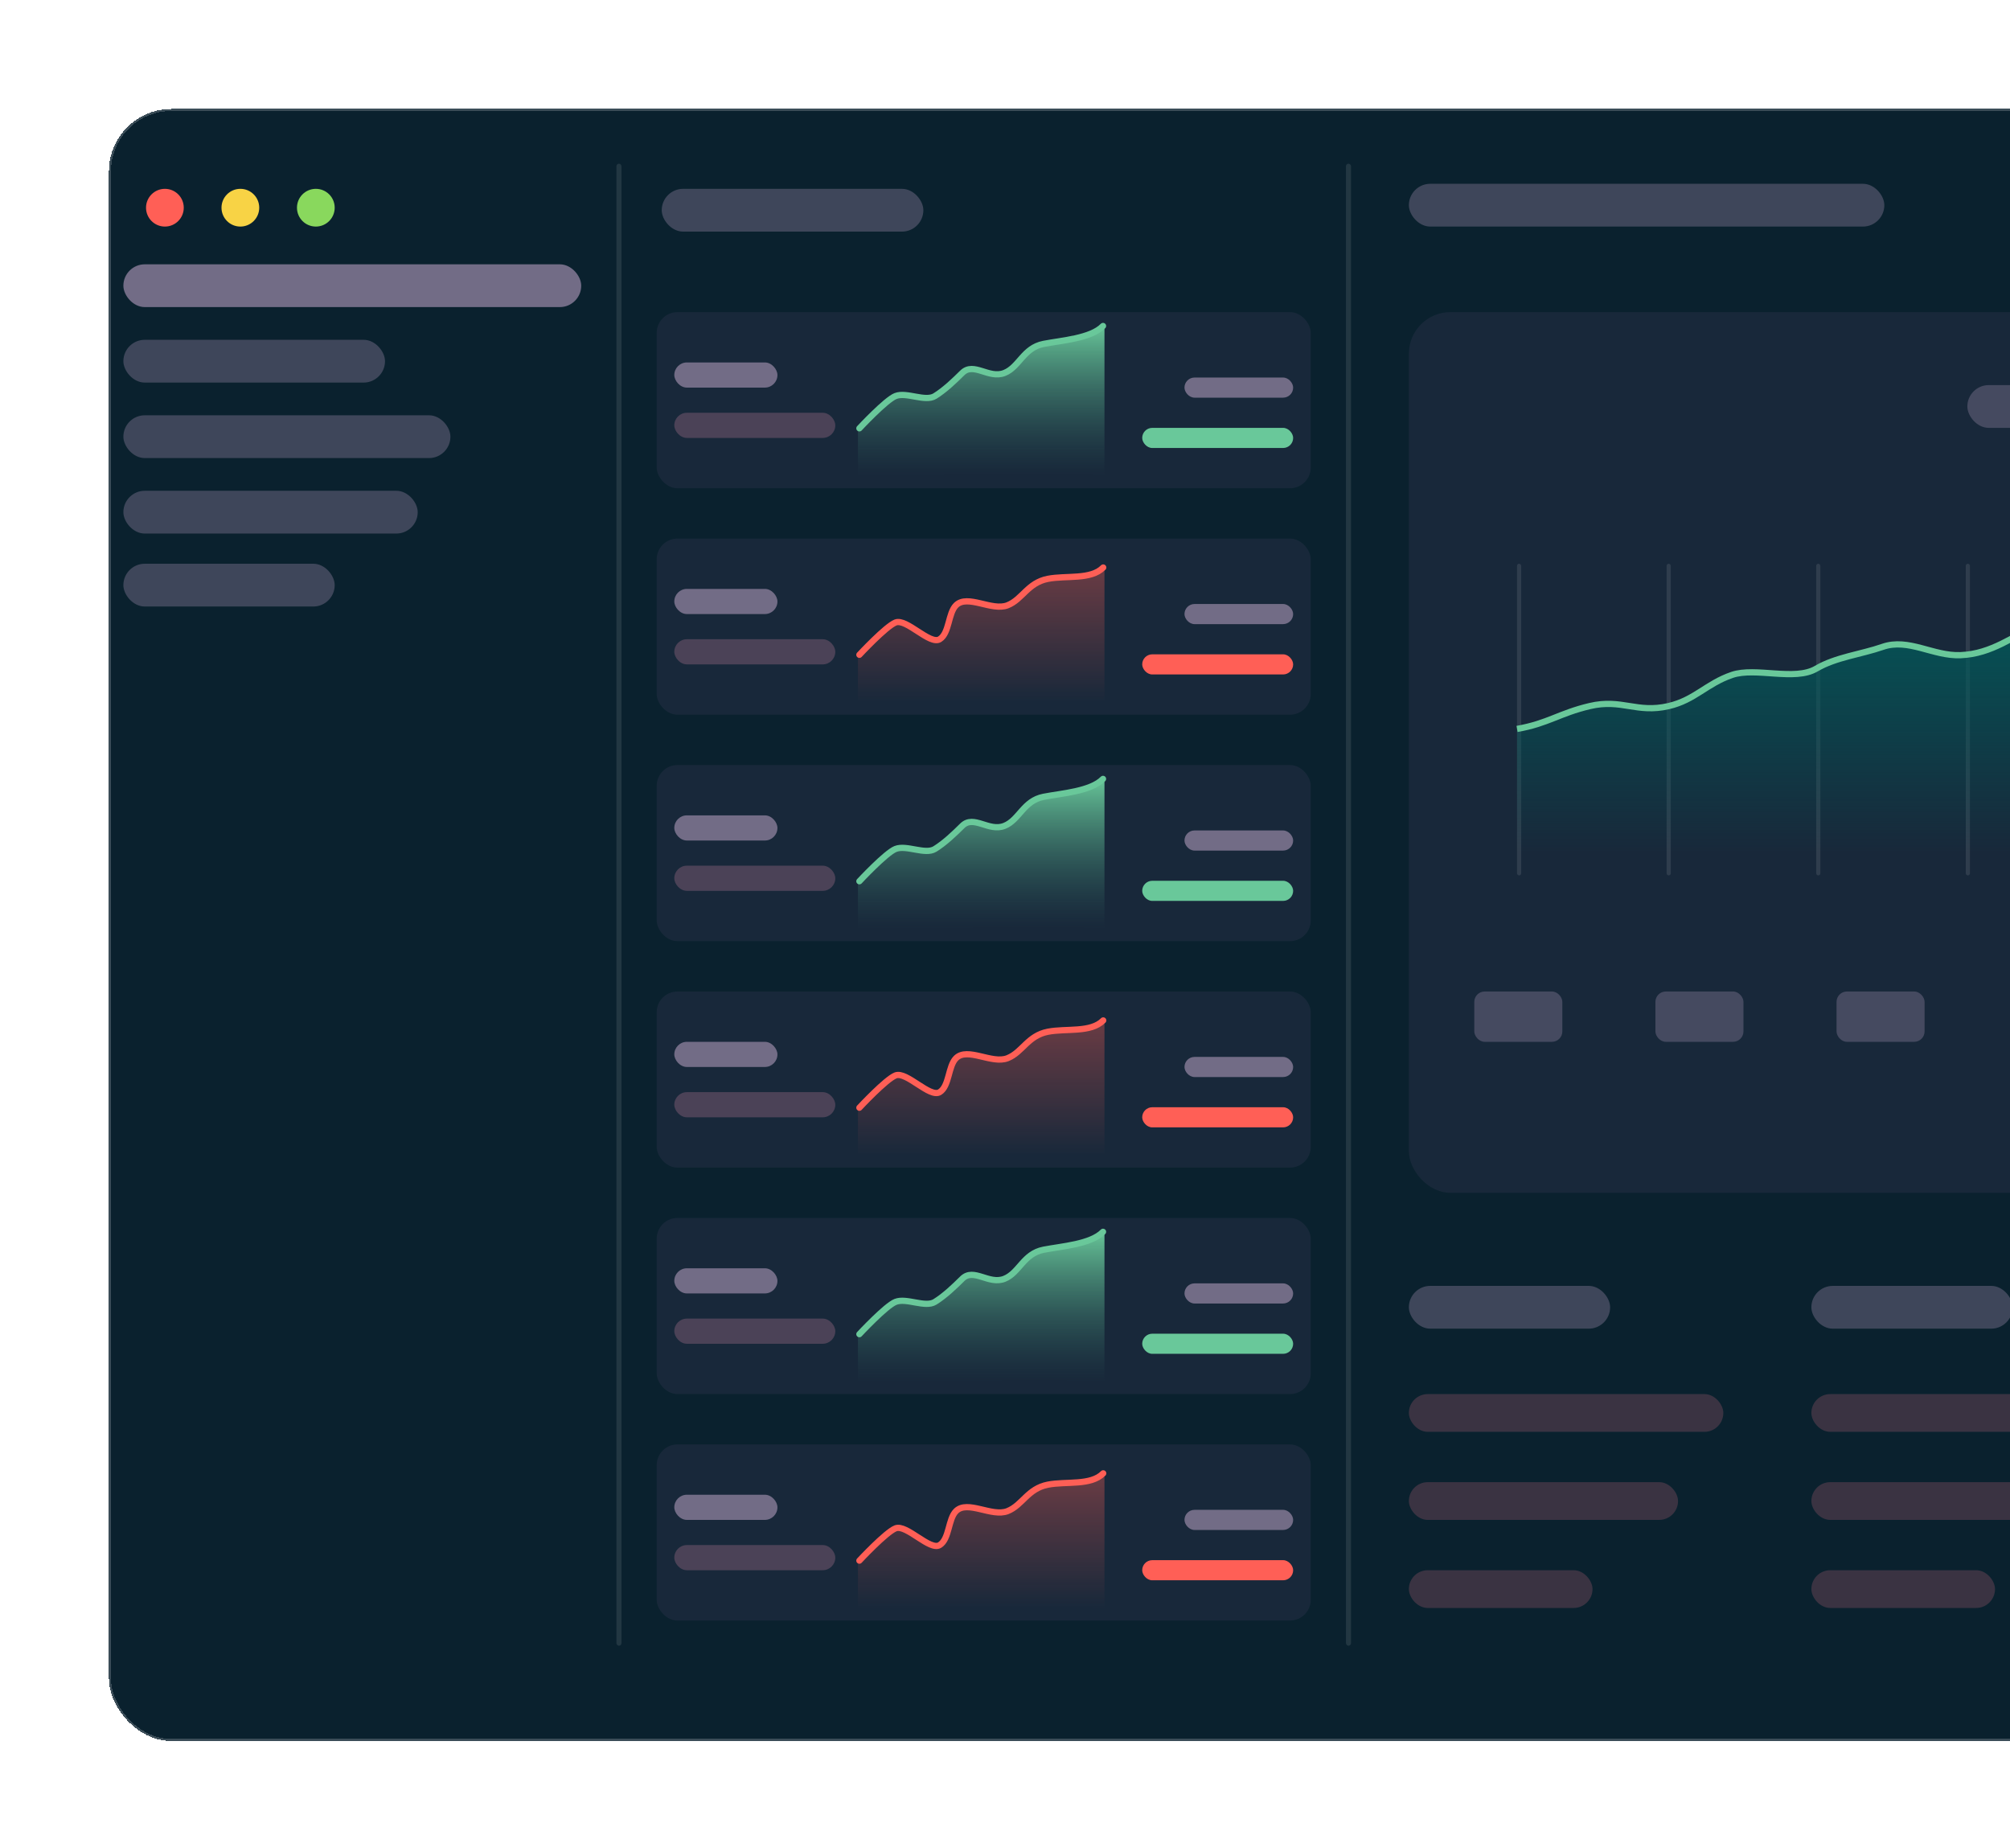 <svg width="570" height="524" viewBox="0 0 570 524" fill="none" xmlns="http://www.w3.org/2000/svg">
<g filter="url(#filter0_bd_2004_28944)">
<rect x="25" y="25" width="713.393" height="462.717" rx="17.674" fill="#0A212E" shape-rendering="crispEdges"/>
<rect x="25" y="25" width="713.393" height="462.717" rx="17.674" stroke="white" stroke-opacity="0.2" stroke-width="1.178" shape-rendering="crispEdges"/>
</g>
<rect x="174.812" y="46.402" width="1.427" height="420.188" rx="0.713" fill="white" fill-opacity="0.1"/>
<rect x="381.695" y="46.402" width="1.427" height="420.188" rx="0.713" fill="white" fill-opacity="0.1"/>
<circle cx="46.761" cy="58.887" r="5.35" fill="#FF5F56"/>
<circle cx="68.163" cy="58.887" r="5.35" fill="#F8D345"/>
<circle cx="89.565" cy="58.887" r="5.35" fill="#89D85D"/>
<rect x="34.988" y="74.938" width="129.837" height="12.128" rx="6.064" fill="#726C86"/>
<rect x="34.988" y="96.34" width="74.193" height="12.128" rx="6.064" fill="#726C86" fill-opacity="0.5"/>
<rect x="187.656" y="53.536" width="74.193" height="12.128" rx="6.064" fill="#726C86" fill-opacity="0.5"/>
<rect x="34.988" y="117.742" width="92.741" height="12.128" rx="6.064" fill="#726C86" fill-opacity="0.5"/>
<rect x="34.988" y="139.144" width="83.467" height="12.128" rx="6.064" fill="#726C86" fill-opacity="0.5"/>
<rect x="34.988" y="159.832" width="59.925" height="12.128" rx="6.064" fill="#726C86" fill-opacity="0.5"/>
<g filter="url(#filter1_b_2004_28944)">
<rect x="186.227" y="88.492" width="185.482" height="49.938" rx="5.891" fill="#50496A" fill-opacity="0.2"/>
</g>
<rect x="335.895" y="107.04" width="30.819" height="5.707" rx="2.854" fill="#726C86"/>
<rect x="323.91" y="121.308" width="42.804" height="5.707" rx="2.854" fill="#69C89A"/>
<rect x="191.219" y="102.76" width="29.249" height="7.134" rx="3.567" fill="#726C86"/>
<rect x="191.219" y="117.028" width="45.657" height="7.134" rx="3.567" fill="#4B4257"/>
<path d="M253.969 112.289C251.209 113.378 243.297 121.359 243.297 121.359V134.852C266.601 134.595 313.209 134.235 313.209 134.852V92.059C309.709 95.619 300.724 96.487 295.526 97.502C289.806 98.619 289.062 104.065 284.849 105.742C280.392 107.517 276.133 102.51 272.875 105.742C270.624 107.976 267.913 110.572 265.145 112.289C262.362 114.014 257.07 111.065 253.969 112.289Z" fill="url(#paint0_linear_2004_28944)"/>
<path d="M243.707 121.441C243.707 121.441 251.207 113.372 253.968 112.283C257.069 111.059 262.361 114.008 265.143 112.283C267.912 110.567 270.622 107.972 272.874 105.739C276.132 102.508 280.39 107.513 284.848 105.739C289.061 104.062 290.216 98.617 295.936 97.5C301.134 96.485 309.297 95.981 312.797 92.422" stroke="#69C89A" stroke-width="1.767" stroke-linecap="round" stroke-linejoin="round"/>
<g filter="url(#filter2_b_2004_28944)">
<rect x="186.227" y="152.697" width="185.482" height="49.938" rx="5.891" fill="#50496A" fill-opacity="0.2"/>
</g>
<rect x="335.895" y="171.246" width="30.819" height="5.707" rx="2.854" fill="#726C86"/>
<rect x="323.91" y="185.514" width="42.804" height="5.707" rx="2.854" fill="#FF5F56"/>
<rect x="191.219" y="166.965" width="29.249" height="7.134" rx="3.567" fill="#726C86"/>
<rect x="191.219" y="181.233" width="45.657" height="7.134" rx="3.567" fill="#4B4257"/>
<path d="M253.969 176.494C251.209 177.584 243.297 185.564 243.297 185.564V199.057C266.601 198.8 313.209 198.441 313.209 199.057L313.209 160.901C309.709 164.461 302 163.453 296.801 164.468C291.082 165.585 289.243 169.925 285.03 171.602C280.572 173.377 274.734 168.37 271.476 171.602C269.224 173.836 268.979 180.52 265.769 181.233C262.573 181.943 257.07 175.27 253.969 176.494Z" fill="url(#paint1_linear_2004_28944)"/>
<path d="M243.707 185.646C243.707 185.646 251.207 177.578 253.968 176.488C257.069 175.264 263.698 182.958 266.481 181.233C269.249 179.517 268.866 173.835 271.118 171.602C274.376 168.371 281.285 173.377 285.743 171.602C289.955 169.925 291.437 165.228 297.157 164.112C302.356 163.097 309.352 164.46 312.852 160.901" stroke="#FF5F56" stroke-width="1.767" stroke-linecap="round" stroke-linejoin="round"/>
<g filter="url(#filter3_b_2004_28944)">
<rect x="186.227" y="216.902" width="185.482" height="49.938" rx="5.891" fill="#50496A" fill-opacity="0.2"/>
</g>
<rect x="335.895" y="235.45" width="30.819" height="5.707" rx="2.854" fill="#726C86"/>
<rect x="323.91" y="249.718" width="42.804" height="5.707" rx="2.854" fill="#69C89A"/>
<rect x="191.219" y="231.17" width="29.249" height="7.134" rx="3.567" fill="#726C86"/>
<rect x="191.219" y="245.438" width="45.657" height="7.134" rx="3.567" fill="#4B4257"/>
<path d="M253.969 240.699C251.209 241.788 243.297 249.769 243.297 249.769V263.262C266.601 263.005 313.209 262.645 313.209 263.262V220.469C309.709 224.028 300.724 224.896 295.526 225.911C289.806 227.028 289.062 232.475 284.849 234.152C280.392 235.927 276.133 230.92 272.875 234.152C270.624 236.386 267.913 238.982 265.145 240.699C262.362 242.424 257.07 239.474 253.969 240.699Z" fill="url(#paint2_linear_2004_28944)"/>
<path d="M243.707 249.851C243.707 249.851 251.207 241.782 253.968 240.693C257.069 239.469 262.361 242.418 265.143 240.693C267.912 238.977 270.622 236.381 272.874 234.148C276.132 230.917 280.39 235.923 284.848 234.148C289.061 232.471 290.216 227.026 295.936 225.91C301.134 224.895 309.297 224.39 312.797 220.832" stroke="#69C89A" stroke-width="1.767" stroke-linecap="round" stroke-linejoin="round"/>
<g filter="url(#filter4_b_2004_28944)">
<rect x="186.227" y="281.108" width="185.482" height="49.938" rx="5.891" fill="#50496A" fill-opacity="0.2"/>
</g>
<rect x="335.895" y="299.656" width="30.819" height="5.707" rx="2.854" fill="#726C86"/>
<rect x="323.91" y="313.924" width="42.804" height="5.707" rx="2.854" fill="#FF5F56"/>
<rect x="191.219" y="295.376" width="29.249" height="7.134" rx="3.567" fill="#726C86"/>
<rect x="191.219" y="309.644" width="45.657" height="7.134" rx="3.567" fill="#4B4257"/>
<path d="M253.969 304.904C251.209 305.994 243.297 313.974 243.297 313.974V327.468C266.601 327.211 313.209 326.851 313.209 327.468L313.209 289.312C309.709 292.871 302 291.863 296.801 292.878C291.082 293.995 289.243 298.335 285.03 300.012C280.572 301.787 274.734 296.781 271.476 300.012C269.224 302.246 268.979 308.93 265.769 309.643C262.573 310.353 257.07 303.68 253.969 304.904Z" fill="url(#paint3_linear_2004_28944)"/>
<path d="M243.707 314.057C243.707 314.057 251.207 305.988 253.968 304.899C257.069 303.675 263.698 311.368 266.481 309.643C269.249 307.927 268.866 302.246 271.118 300.012C274.376 296.781 281.285 301.787 285.743 300.012C289.955 298.336 291.437 293.638 297.157 292.522C302.356 291.507 309.352 292.87 312.852 289.312" stroke="#FF5F56" stroke-width="1.767" stroke-linecap="round" stroke-linejoin="round"/>
<g filter="url(#filter5_b_2004_28944)">
<rect x="186.227" y="345.313" width="185.482" height="49.938" rx="5.891" fill="#50496A" fill-opacity="0.2"/>
</g>
<rect x="335.895" y="363.861" width="30.819" height="5.707" rx="2.854" fill="#726C86"/>
<rect x="323.91" y="378.129" width="42.804" height="5.707" rx="2.854" fill="#69C89A"/>
<rect x="191.219" y="359.581" width="29.249" height="7.134" rx="3.567" fill="#726C86"/>
<rect x="191.219" y="373.849" width="45.657" height="7.134" rx="3.567" fill="#4B4257"/>
<path d="M253.969 369.11C251.209 370.2 243.297 378.18 243.297 378.18V391.674C266.601 391.417 313.209 391.057 313.209 391.674V348.88C309.709 352.44 300.724 353.308 295.526 354.323C289.806 355.44 289.062 360.886 284.849 362.564C280.392 364.339 276.133 359.332 272.875 362.564C270.624 364.797 267.913 367.394 265.145 369.11C262.362 370.836 257.07 367.886 253.969 369.11Z" fill="url(#paint4_linear_2004_28944)"/>
<path d="M243.707 378.263C243.707 378.263 251.207 370.194 253.968 369.104C257.069 367.881 262.361 370.829 265.143 369.104C267.912 367.389 270.622 364.793 272.874 362.56C276.132 359.329 280.39 364.334 284.848 362.56C289.061 360.883 290.216 355.438 295.936 354.322C301.134 353.307 309.297 352.802 312.797 349.243" stroke="#69C89A" stroke-width="1.767" stroke-linecap="round" stroke-linejoin="round"/>
<g filter="url(#filter6_b_2004_28944)">
<rect x="186.227" y="409.519" width="185.482" height="49.938" rx="5.891" fill="#50496A" fill-opacity="0.2"/>
</g>
<rect x="335.895" y="428.067" width="30.819" height="5.707" rx="2.854" fill="#726C86"/>
<rect x="323.91" y="442.335" width="42.804" height="5.707" rx="2.854" fill="#FF5F56"/>
<rect x="191.219" y="423.786" width="29.249" height="7.134" rx="3.567" fill="#726C86"/>
<rect x="191.219" y="438.054" width="45.657" height="7.134" rx="3.567" fill="#4B4257"/>
<path d="M253.969 433.316C251.209 434.405 243.297 442.386 243.297 442.386V455.879C266.601 455.622 313.209 455.262 313.209 455.879L313.209 417.723C309.709 421.283 302 420.275 296.801 421.29C291.082 422.407 289.243 426.747 285.03 428.424C280.572 430.199 274.734 425.192 271.476 428.424C269.224 430.658 268.979 437.341 265.769 438.055C262.573 438.765 257.07 432.092 253.969 433.316Z" fill="url(#paint5_linear_2004_28944)"/>
<path d="M243.707 442.468C243.707 442.468 251.207 434.399 253.968 433.31C257.069 432.086 263.698 439.779 266.481 438.054C269.249 436.338 268.866 430.657 271.118 428.424C274.376 425.193 281.285 430.198 285.743 428.424C289.955 426.747 291.437 422.049 297.157 420.933C302.356 419.918 309.352 421.281 312.852 417.723" stroke="#FF5F56" stroke-width="1.767" stroke-linecap="round" stroke-linejoin="round"/>
<rect x="399.531" y="52.108" width="134.831" height="12.128" rx="6.064" fill="#726C86" fill-opacity="0.5"/>
<rect x="399.531" y="364.575" width="57.071" height="12.128" rx="6.064" fill="#726C86" fill-opacity="0.5"/>
<rect x="513.672" y="364.575" width="57.071" height="12.128" rx="6.064" fill="#726C86" fill-opacity="0.5"/>
<g filter="url(#filter7_b_2004_28944)">
<rect x="399.531" y="88.492" width="318.887" height="249.688" rx="11.783" fill="#50496A" fill-opacity="0.2"/>
</g>
<rect x="557.906" y="109.181" width="35.67" height="12.128" rx="6.064" fill="#726C86" fill-opacity="0.5"/>
<rect x="520.809" y="281.108" width="24.969" height="14.268" rx="2.946" fill="#726C86" fill-opacity="0.5"/>
<rect x="418.082" y="281.107" width="24.969" height="14.268" rx="2.946" fill="#726C86" fill-opacity="0.5"/>
<rect x="469.445" y="281.107" width="24.969" height="14.268" rx="2.946" fill="#726C86" fill-opacity="0.5"/>
<rect x="430.207" y="159.832" width="1.178" height="88.369" rx="0.589" fill="white" fill-opacity="0.1"/>
<rect x="472.625" y="159.832" width="1.178" height="88.369" rx="0.589" fill="white" fill-opacity="0.1"/>
<rect x="515.043" y="159.832" width="1.178" height="88.369" rx="0.589" fill="white" fill-opacity="0.1"/>
<rect x="557.461" y="159.832" width="1.178" height="88.369" rx="0.589" fill="white" fill-opacity="0.1"/>
<path d="M450.827 200.187C442.158 202.232 438.98 205.132 430.207 206.667V241.72H642.293V163.661C635.049 164.82 629.835 173.232 621.968 176.621C613.837 180.125 606.213 172.653 599.876 176.621C590.431 182.537 589.089 171.968 578.962 176.621C570.83 180.358 564.928 185.381 555.986 185.753C548.231 186.076 541.224 180.844 533.894 183.396C527.77 185.529 520.629 186.292 515.042 189.582C508.943 193.174 497.881 189.067 491.182 191.35C483.938 193.818 480.667 198.452 473.213 200.187C464.124 202.302 459.909 198.044 450.827 200.187Z" fill="url(#paint6_linear_2004_28944)"/>
<path d="M430.207 206.667C438.98 205.132 442.158 202.232 450.827 200.187C459.909 198.044 464.124 202.302 473.213 200.187C480.667 198.452 483.938 193.818 491.182 191.35C497.881 189.067 508.943 193.174 515.042 189.582C520.629 186.292 527.77 185.529 533.894 183.396C541.224 180.844 548.231 186.076 555.986 185.753C564.928 185.381 570.83 180.358 578.962 176.621C589.089 171.968 590.431 182.537 599.876 176.621C606.213 172.653 613.837 180.125 621.968 176.621C629.835 173.232 635.049 164.82 642.293 163.661" stroke="#69C89A" stroke-width="1.767"/>
<rect x="399.531" y="395.251" width="89.174" height="10.701" rx="5.35" fill="#3A3342"/>
<rect x="513.672" y="395.251" width="89.174" height="10.701" rx="5.35" fill="#3A3342"/>
<rect x="399.531" y="420.22" width="76.333" height="10.701" rx="5.35" fill="#3A3342"/>
<rect x="513.672" y="420.22" width="76.333" height="10.701" rx="5.35" fill="#3A3342"/>
<rect x="399.531" y="445.188" width="52.078" height="10.701" rx="5.35" fill="#3A3342"/>
<rect x="513.672" y="445.188" width="52.078" height="10.701" rx="5.35" fill="#3A3342"/>
<defs>
<filter id="filter0_bd_2004_28944" x="-34.502" y="-34.502" width="832.397" height="581.721" filterUnits="userSpaceOnUse" color-interpolation-filters="sRGB">
<feFlood flood-opacity="0" result="BackgroundImageFix"/>
<feGaussianBlur in="BackgroundImageFix" stdDeviation="29.456"/>
<feComposite in2="SourceAlpha" operator="in" result="effect1_backgroundBlur_2004_28944"/>
<feColorMatrix in="SourceAlpha" type="matrix" values="0 0 0 0 0 0 0 0 0 0 0 0 0 0 0 0 0 0 127 0" result="hardAlpha"/>
<feOffset dx="5.891" dy="5.891"/>
<feGaussianBlur stdDeviation="14.728"/>
<feComposite in2="hardAlpha" operator="out"/>
<feColorMatrix type="matrix" values="0 0 0 0 0 0 0 0 0 0 0 0 0 0 0 0 0 0 0.5 0"/>
<feBlend mode="normal" in2="effect1_backgroundBlur_2004_28944" result="effect2_dropShadow_2004_28944"/>
<feBlend mode="normal" in="SourceGraphic" in2="effect2_dropShadow_2004_28944" result="shape"/>
</filter>
<filter id="filter1_b_2004_28944" x="180.335" y="82.601" width="197.265" height="61.72" filterUnits="userSpaceOnUse" color-interpolation-filters="sRGB">
<feFlood flood-opacity="0" result="BackgroundImageFix"/>
<feGaussianBlur in="BackgroundImageFix" stdDeviation="2.946"/>
<feComposite in2="SourceAlpha" operator="in" result="effect1_backgroundBlur_2004_28944"/>
<feBlend mode="normal" in="SourceGraphic" in2="effect1_backgroundBlur_2004_28944" result="shape"/>
</filter>
<filter id="filter2_b_2004_28944" x="180.335" y="146.806" width="197.265" height="61.72" filterUnits="userSpaceOnUse" color-interpolation-filters="sRGB">
<feFlood flood-opacity="0" result="BackgroundImageFix"/>
<feGaussianBlur in="BackgroundImageFix" stdDeviation="2.946"/>
<feComposite in2="SourceAlpha" operator="in" result="effect1_backgroundBlur_2004_28944"/>
<feBlend mode="normal" in="SourceGraphic" in2="effect1_backgroundBlur_2004_28944" result="shape"/>
</filter>
<filter id="filter3_b_2004_28944" x="180.335" y="211.011" width="197.265" height="61.72" filterUnits="userSpaceOnUse" color-interpolation-filters="sRGB">
<feFlood flood-opacity="0" result="BackgroundImageFix"/>
<feGaussianBlur in="BackgroundImageFix" stdDeviation="2.946"/>
<feComposite in2="SourceAlpha" operator="in" result="effect1_backgroundBlur_2004_28944"/>
<feBlend mode="normal" in="SourceGraphic" in2="effect1_backgroundBlur_2004_28944" result="shape"/>
</filter>
<filter id="filter4_b_2004_28944" x="180.335" y="275.217" width="197.265" height="61.72" filterUnits="userSpaceOnUse" color-interpolation-filters="sRGB">
<feFlood flood-opacity="0" result="BackgroundImageFix"/>
<feGaussianBlur in="BackgroundImageFix" stdDeviation="2.946"/>
<feComposite in2="SourceAlpha" operator="in" result="effect1_backgroundBlur_2004_28944"/>
<feBlend mode="normal" in="SourceGraphic" in2="effect1_backgroundBlur_2004_28944" result="shape"/>
</filter>
<filter id="filter5_b_2004_28944" x="180.335" y="339.422" width="197.265" height="61.72" filterUnits="userSpaceOnUse" color-interpolation-filters="sRGB">
<feFlood flood-opacity="0" result="BackgroundImageFix"/>
<feGaussianBlur in="BackgroundImageFix" stdDeviation="2.946"/>
<feComposite in2="SourceAlpha" operator="in" result="effect1_backgroundBlur_2004_28944"/>
<feBlend mode="normal" in="SourceGraphic" in2="effect1_backgroundBlur_2004_28944" result="shape"/>
</filter>
<filter id="filter6_b_2004_28944" x="180.335" y="403.627" width="197.265" height="61.72" filterUnits="userSpaceOnUse" color-interpolation-filters="sRGB">
<feFlood flood-opacity="0" result="BackgroundImageFix"/>
<feGaussianBlur in="BackgroundImageFix" stdDeviation="2.946"/>
<feComposite in2="SourceAlpha" operator="in" result="effect1_backgroundBlur_2004_28944"/>
<feBlend mode="normal" in="SourceGraphic" in2="effect1_backgroundBlur_2004_28944" result="shape"/>
</filter>
<filter id="filter7_b_2004_28944" x="393.64" y="82.601" width="330.669" height="261.47" filterUnits="userSpaceOnUse" color-interpolation-filters="sRGB">
<feFlood flood-opacity="0" result="BackgroundImageFix"/>
<feGaussianBlur in="BackgroundImageFix" stdDeviation="2.946"/>
<feComposite in2="SourceAlpha" operator="in" result="effect1_backgroundBlur_2004_28944"/>
<feBlend mode="normal" in="SourceGraphic" in2="effect1_backgroundBlur_2004_28944" result="shape"/>
</filter>
<linearGradient id="paint0_linear_2004_28944" x1="278.253" y1="92.059" x2="278.253" y2="134.863" gradientUnits="userSpaceOnUse">
<stop stop-color="#68C799"/>
<stop offset="1" stop-color="#316562" stop-opacity="0"/>
</linearGradient>
<linearGradient id="paint1_linear_2004_28944" x1="278.253" y1="156.264" x2="278.253" y2="199.068" gradientUnits="userSpaceOnUse">
<stop stop-color="#FF5F56" stop-opacity="0.4"/>
<stop offset="1" stop-color="#FF5F56" stop-opacity="0"/>
</linearGradient>
<linearGradient id="paint2_linear_2004_28944" x1="278.253" y1="220.469" x2="278.253" y2="263.272" gradientUnits="userSpaceOnUse">
<stop stop-color="#68C799"/>
<stop offset="1" stop-color="#316562" stop-opacity="0"/>
</linearGradient>
<linearGradient id="paint3_linear_2004_28944" x1="278.253" y1="284.674" x2="278.253" y2="327.478" gradientUnits="userSpaceOnUse">
<stop stop-color="#FF5F56" stop-opacity="0.4"/>
<stop offset="1" stop-color="#FF5F56" stop-opacity="0"/>
</linearGradient>
<linearGradient id="paint4_linear_2004_28944" x1="278.253" y1="348.88" x2="278.253" y2="391.684" gradientUnits="userSpaceOnUse">
<stop stop-color="#68C799"/>
<stop offset="1" stop-color="#316562" stop-opacity="0"/>
</linearGradient>
<linearGradient id="paint5_linear_2004_28944" x1="278.253" y1="413.086" x2="278.253" y2="455.89" gradientUnits="userSpaceOnUse">
<stop stop-color="#FF5F56" stop-opacity="0.4"/>
<stop offset="1" stop-color="#FF5F56" stop-opacity="0"/>
</linearGradient>
<linearGradient id="paint6_linear_2004_28944" x1="536.25" y1="163.661" x2="536.25" y2="241.72" gradientUnits="userSpaceOnUse">
<stop stop-color="#015B5B"/>
<stop offset="1" stop-color="#015B5B" stop-opacity="0"/>
</linearGradient>
</defs>
</svg>
